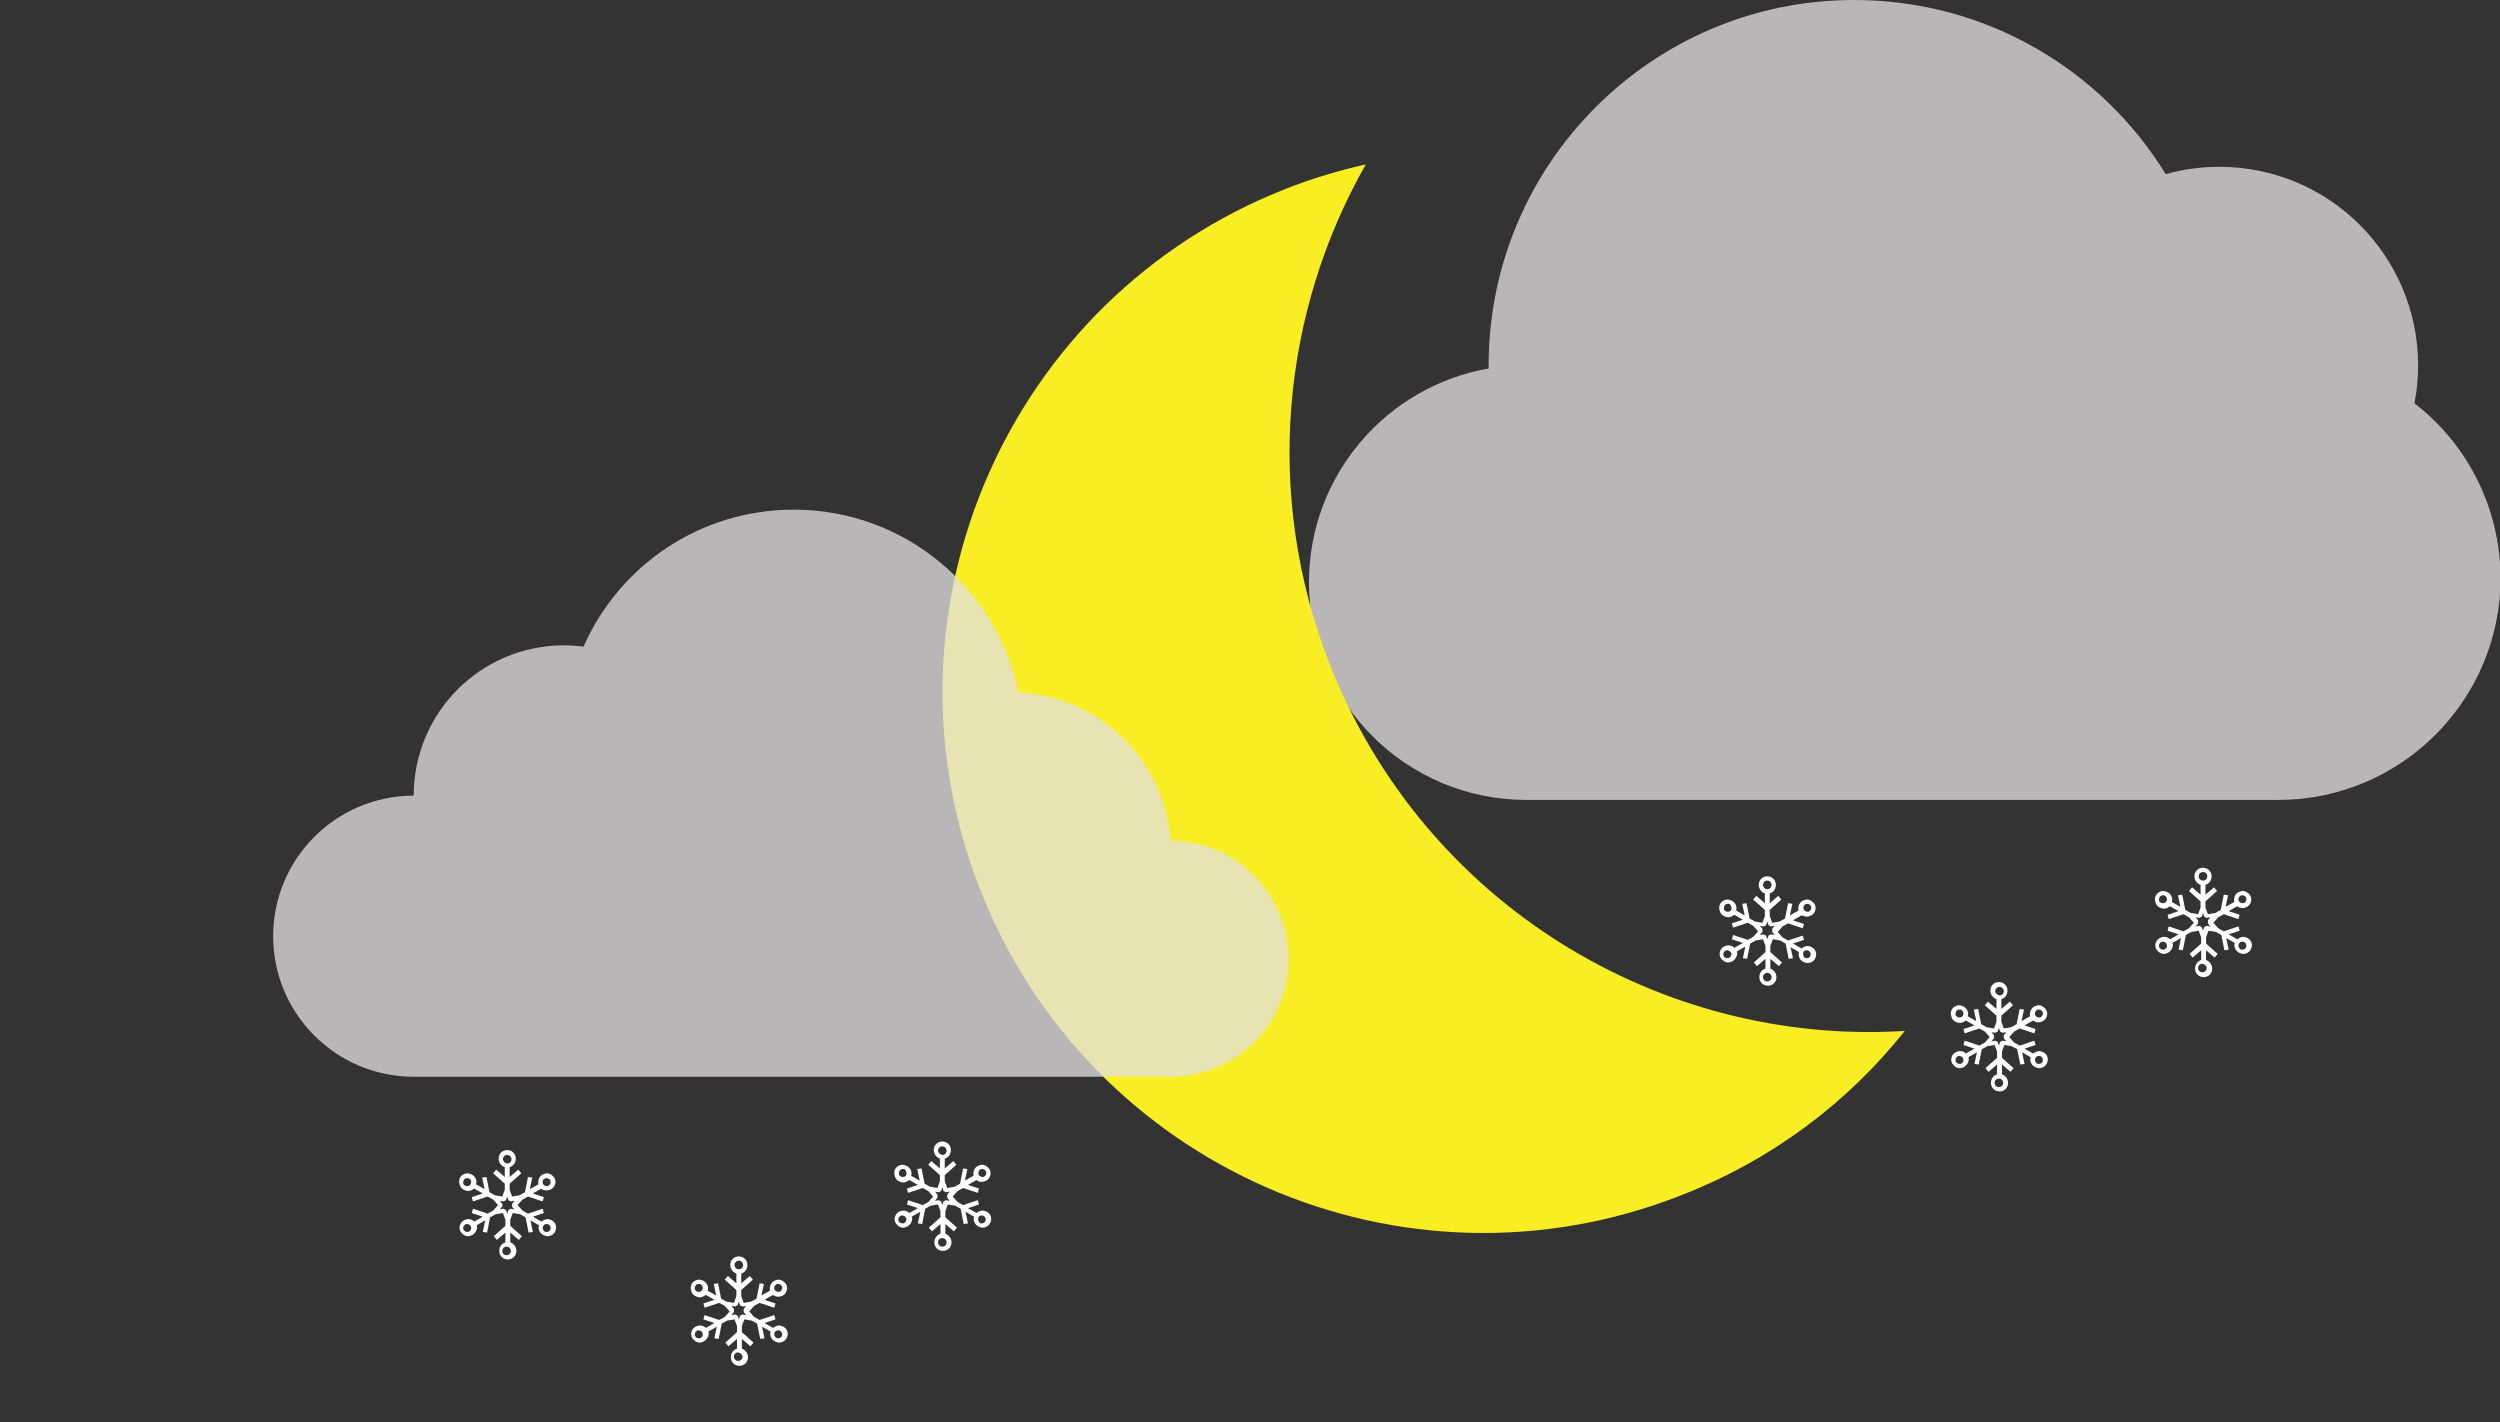 <?xml version="1.0" encoding="utf-8"?>
<!-- Generator: Adobe Illustrator 22.1.0, SVG Export Plug-In . SVG Version: 6.00 Build 0)  -->
<svg version="1.1" id="Layer_1" xmlns="http://www.w3.org/2000/svg" xmlns:xlink="http://www.w3.org/1999/xlink" x="0px" y="0px"
	 viewBox="0 0 409.1 232.7" style="enable-background:new 0 0 409.1 232.7;" xml:space="preserve">
<rect x="0" y="0" width="409.1" height="232.7" fill="#333333" stroke="none"/>
<style type="text/css">
	.st0{opacity:0.76;fill:#E2E0E0;}
	.st1{display:none;fill:#F9ED23;}
	.st2{fill:#F9ED23;}
	.st3{display:none;opacity:0.8;fill:#FFFFFF;}
	.st4{fill:#FFFFFF;}
</style>
<path class="st0" d="M395.1,66c0.4-2,0.6-4,0.6-6.2c0-17.9-14.5-32.5-32.5-32.5c-3.1,0-6,0.4-8.8,1.2C343.9,11.4,325,0,303.4,0
	c-33,0-59.8,26.8-59.8,59.8c0,0.2,0,0.4,0,0.5c-16.7,2.9-29.4,17.5-29.4,35c0,19.7,15.9,35.6,35.6,35.6h123
	c20.1,0,36.4-16.3,36.4-36.4C409.1,83,403.7,72.6,395.1,66z"/>
<circle class="st1" cx="239.4" cy="115.3" r="88.5"/>
<path class="st2" d="M217.6,108.7c-10.9-27.8-7.8-57.7,5.9-81.8c-4.4,1-8.8,2.3-13.1,4c-45.5,17.9-67.9,69.2-50,114.7
	c17.9,45.5,69.2,67.9,114.7,50c14.9-5.8,27.3-15.2,36.6-26.9C271.7,171.2,233,147.9,217.6,108.7z"/>
<path class="st3" d="M236.5,170.7c0,0-0.1,0-0.1,0c-1.5-21.2-18.6-38.1-39.9-39.1c-5.7-27.5-30.1-48.1-59.3-48.1
	c-24.8,0-46,14.8-55.4,36.1c-1.7-0.2-3.4-0.3-5.2-0.3c-21.8,0-39.5,17.7-39.5,39.5c-20.4,0-37,16.5-37,37s16.5,37,37,37h199.5
	c17.1,0,31-13.9,31-31C267.5,184.5,253.6,170.7,236.5,170.7z"/>
<path class="st0" d="M191.6,137.6C191.6,137.6,191.5,137.6,191.6,137.6c-1-13.2-11.6-23.6-24.9-24.3c-3.6-17.1-18.7-29.9-36.8-29.9
	c-15.4,0-28.6,9.2-34.4,22.4c-1.1-0.1-2.1-0.2-3.2-0.2c-13.6,0-24.6,11-24.6,24.6c-12.7,0-23,10.3-23,23c0,12.7,10.3,23,23,23h123.9
	c10.6,0,19.3-8.6,19.3-19.3C210.8,146.2,202.2,137.6,191.6,137.6z"/>
<g>
	<g id="Layer_3_23_">
		<path class="st4" d="M89.5,194.8c0.2,0,0.5-0.1,0.7-0.2c0.7-0.4,0.9-1.3,0.5-1.9c-0.3-0.4-0.7-0.7-1.2-0.7c-0.2,0-0.5,0.1-0.7,0.2
			c-0.6,0.3-0.8,1-0.7,1.6l-1.4,0.8l0.4-1.9l-0.7-0.1l-0.5,2.5l-0.9,0.5l-1.2,0.2l-0.4-1.1v-1l1.9-1.7l-0.5-0.6l-1.4,1.2V191
			c0.6-0.2,1-0.7,1-1.4c0-0.8-0.6-1.4-1.4-1.4c-0.8,0-1.4,0.6-1.4,1.4c0,0.6,0.4,1.2,1,1.4v1.6l-1.4-1.2l-0.5,0.6l1.9,1.7v1
			l-0.4,1.1l-1.2-0.2l-0.9-0.5l-0.5-2.5l-0.7,0.1l0.4,1.9l-1.4-0.8c0.2-0.6-0.1-1.3-0.7-1.6c-0.2-0.1-0.5-0.2-0.7-0.2
			c-0.5,0-1,0.3-1.2,0.7c-0.2,0.3-0.2,0.7-0.1,1.1c0.1,0.4,0.3,0.7,0.7,0.9c0.2,0.1,0.5,0.2,0.7,0.2c0.4,0,0.7-0.2,1-0.4l1.4,0.8
			l-1.8,0.6l0.2,0.7l2.4-0.8l0.9,0.5l0.8,0.9l-0.8,0.9l-0.9,0.5l-2.4-0.8l-0.2,0.7l1.8,0.6l-1.4,0.8c-0.3-0.3-0.6-0.4-1-0.4
			c-0.2,0-0.5,0.1-0.7,0.2c-0.7,0.4-0.9,1.3-0.5,1.9c0.3,0.4,0.7,0.7,1.2,0.7c0.2,0,0.5-0.1,0.7-0.2c0.3-0.2,0.6-0.5,0.7-0.9
			c0.1-0.2,0.1-0.5,0-0.7l1.4-0.8l-0.4,1.9l0.7,0.1l0.5-2.5l0.9-0.5l1.2-0.2l0.4,1.1v1l-1.9,1.7l0.5,0.6l1.4-1.2v1.6
			c-0.6,0.2-1,0.7-1,1.4c0,0.8,0.6,1.4,1.4,1.4c0.8,0,1.4-0.6,1.4-1.4c0-0.6-0.4-1.2-1-1.4v-1.6l1.4,1.2l0.5-0.6l-1.9-1.7v-1
			l0.4-1.1l1.2,0.2l0.9,0.5l0.5,2.5l0.7-0.1l-0.4-1.9l1.4,0.8c-0.2,0.6,0.1,1.3,0.7,1.6c0.2,0.1,0.5,0.2,0.7,0.2
			c0.5,0,1-0.3,1.2-0.7c0.4-0.7,0.2-1.5-0.5-1.9c-0.2-0.1-0.5-0.2-0.7-0.2c-0.4,0-0.7,0.2-1,0.4l-1.4-0.8l1.8-0.6l-0.2-0.7l-2.4,0.8
			l-0.9-0.5l-0.8-0.9l0.8-0.9l0.9-0.5l2.4,0.8l0.2-0.7l-1.8-0.6l1.4-0.8C88.7,194.7,89.1,194.8,89.5,194.8z M89.1,192.9
			c0.1-0.1,0.2-0.1,0.3-0.1c0.2,0,0.5,0.1,0.6,0.3c0.2,0.3,0.1,0.7-0.2,0.9c-0.1,0.1-0.2,0.1-0.3,0.1c-0.2,0-0.5-0.1-0.6-0.3
			C88.7,193.4,88.8,193,89.1,192.9z M77,193.8c-0.1,0.2-0.3,0.3-0.6,0.3c-0.1,0-0.2,0-0.3-0.1c-0.2-0.1-0.3-0.2-0.3-0.4
			c0-0.2,0-0.3,0.1-0.5c0.1-0.2,0.3-0.3,0.6-0.3c0.1,0,0.2,0,0.3,0.1C77.1,193,77.2,193.4,77,193.8z M77.1,201.1
			c0,0.2-0.2,0.3-0.3,0.4c-0.1,0.1-0.2,0.1-0.3,0.1c-0.2,0-0.5-0.1-0.6-0.3c-0.2-0.3-0.1-0.7,0.2-0.9c0.1-0.1,0.2-0.1,0.3-0.1
			c0.2,0,0.5,0.1,0.6,0.3C77.1,200.8,77.1,200.9,77.1,201.1z M88.9,200.6c0.1-0.2,0.3-0.3,0.6-0.3c0.1,0,0.2,0,0.3,0.1
			c0.3,0.2,0.4,0.6,0.2,0.9c-0.1,0.2-0.3,0.3-0.6,0.3c-0.1,0-0.2,0-0.3-0.1C88.8,201.3,88.7,200.9,88.9,200.6z M82.3,189.7
			c0-0.4,0.3-0.7,0.7-0.7c0.4,0,0.7,0.3,0.7,0.7c0,0.4-0.3,0.7-0.7,0.7C82.6,190.3,82.3,190,82.3,189.7z M83.6,204.7
			c0,0.4-0.3,0.7-0.7,0.7c-0.4,0-0.7-0.3-0.7-0.7c0-0.4,0.3-0.7,0.7-0.7C83.3,204,83.6,204.3,83.6,204.7z M84.2,197.9l-0.6-0.1
			l-0.4,0.2l-0.2,0.6l-0.2-0.6l-0.4-0.2l-0.6,0.1l0.4-0.5V197l-0.4-0.5l0.6,0.1l0.4-0.2l0.2-0.6l0.2,0.6l0.4,0.2l0.6-0.1l-0.4,0.5
			v0.5L84.2,197.9z"/>
	</g>
</g>
<g>
	<g id="Layer_3_1_">
		<path class="st4" d="M127.4,212.2c0.2,0,0.5-0.1,0.7-0.2c0.7-0.4,0.9-1.3,0.5-1.9c-0.3-0.4-0.7-0.7-1.2-0.7
			c-0.2,0-0.5,0.1-0.7,0.2c-0.6,0.3-0.8,1-0.7,1.6l-1.4,0.8l0.4-1.9l-0.7-0.1l-0.5,2.5l-0.9,0.5l-1.2,0.2l-0.4-1.1v-1l1.9-1.7
			l-0.5-0.6l-1.4,1.2v-1.6c0.6-0.2,1-0.7,1-1.4c0-0.8-0.6-1.4-1.4-1.4c-0.8,0-1.4,0.6-1.4,1.4c0,0.6,0.4,1.2,1,1.4v1.6l-1.4-1.2
			l-0.5,0.6l1.9,1.7v1l-0.4,1.1l-1.2-0.2l-0.9-0.5l-0.5-2.5l-0.7,0.1l0.4,1.9l-1.4-0.8c0.2-0.6-0.1-1.3-0.7-1.6
			c-0.2-0.1-0.5-0.2-0.7-0.2c-0.5,0-1,0.3-1.2,0.7c-0.2,0.3-0.2,0.7-0.1,1.1c0.1,0.4,0.3,0.7,0.7,0.9c0.2,0.1,0.5,0.2,0.7,0.2
			c0.4,0,0.7-0.2,1-0.4l1.4,0.8l-1.8,0.6l0.2,0.7l2.4-0.8l0.9,0.5l0.8,0.9l-0.8,0.9l-0.9,0.5l-2.4-0.8l-0.2,0.7l1.8,0.6l-1.4,0.8
			c-0.3-0.3-0.6-0.4-1-0.4c-0.2,0-0.5,0.1-0.7,0.2c-0.7,0.4-0.9,1.3-0.5,1.9c0.3,0.4,0.7,0.7,1.2,0.7c0.2,0,0.5-0.1,0.7-0.2
			c0.3-0.2,0.6-0.5,0.7-0.9c0.1-0.2,0.1-0.5,0-0.7l1.4-0.8l-0.4,1.9l0.7,0.1l0.5-2.5l0.9-0.5l1.2-0.2l0.4,1.1v1l-1.9,1.7l0.5,0.6
			l1.4-1.2v1.6c-0.6,0.2-1,0.7-1,1.4c0,0.8,0.6,1.4,1.4,1.4c0.8,0,1.4-0.6,1.4-1.4c0-0.6-0.4-1.2-1-1.4v-1.6l1.4,1.2l0.5-0.6
			l-1.9-1.7v-1l0.4-1.1l1.2,0.2l0.9,0.5l0.5,2.5l0.7-0.1l-0.4-1.9l1.4,0.8c-0.2,0.6,0.1,1.3,0.7,1.6c0.2,0.1,0.5,0.2,0.7,0.2
			c0.5,0,1-0.3,1.2-0.7c0.4-0.7,0.2-1.5-0.5-1.9c-0.2-0.1-0.5-0.2-0.7-0.2c-0.4,0-0.7,0.2-1,0.4l-1.4-0.8l1.8-0.6l-0.2-0.7l-2.4,0.8
			l-0.9-0.5l-0.8-0.9l0.8-0.9l0.9-0.5l2.4,0.8l0.2-0.7l-1.8-0.6l1.4-0.8C126.6,212,127,212.2,127.4,212.2z M127,210.2
			c0.1-0.1,0.2-0.1,0.3-0.1c0.2,0,0.5,0.1,0.6,0.3c0.2,0.3,0.1,0.7-0.2,0.9c-0.1,0.1-0.2,0.1-0.3,0.1c-0.2,0-0.5-0.1-0.6-0.3
			C126.6,210.8,126.7,210.4,127,210.2z M114.9,211.1c-0.1,0.2-0.3,0.3-0.6,0.3c-0.1,0-0.2,0-0.3-0.1c-0.2-0.1-0.3-0.2-0.3-0.4
			c0-0.2,0-0.3,0.1-0.5c0.1-0.2,0.3-0.3,0.6-0.3c0.1,0,0.2,0,0.3,0.1C115,210.4,115.1,210.8,114.9,211.1z M115,218.5
			c0,0.2-0.2,0.3-0.3,0.4c-0.1,0.1-0.2,0.1-0.3,0.1c-0.2,0-0.5-0.1-0.6-0.3c-0.2-0.3-0.1-0.7,0.2-0.9c0.1-0.1,0.2-0.1,0.3-0.1
			c0.2,0,0.5,0.1,0.6,0.3C115,218.1,115,218.3,115,218.5z M126.8,218c0.1-0.2,0.3-0.3,0.6-0.3c0.1,0,0.2,0,0.3,0.1
			c0.3,0.2,0.4,0.6,0.2,0.9c-0.1,0.2-0.3,0.3-0.6,0.3c-0.1,0-0.2,0-0.3-0.1C126.7,218.7,126.6,218.3,126.8,218z M120.2,207
			c0-0.4,0.3-0.7,0.7-0.7c0.4,0,0.7,0.3,0.7,0.7c0,0.4-0.3,0.7-0.7,0.7C120.5,207.7,120.2,207.4,120.2,207z M121.5,222
			c0,0.4-0.3,0.7-0.7,0.7c-0.4,0-0.7-0.3-0.7-0.7c0-0.4,0.3-0.7,0.7-0.7C121.2,221.4,121.5,221.7,121.5,222z M122.1,215.2l-0.6-0.1
			l-0.4,0.2l-0.2,0.6l-0.2-0.6l-0.4-0.2l-0.6,0.1l0.4-0.5v-0.5l-0.4-0.5l0.6,0.1l0.4-0.2l0.2-0.6l0.2,0.6l0.4,0.2l0.6-0.1l-0.4,0.5
			v0.5L122.1,215.2z"/>
	</g>
</g>
<g>
	<g id="Layer_3_2_">
		<path class="st4" d="M160.7,193.4c0.2,0,0.5-0.1,0.7-0.2c0.7-0.4,0.9-1.3,0.5-1.9c-0.3-0.4-0.7-0.7-1.2-0.7
			c-0.2,0-0.5,0.1-0.7,0.2c-0.6,0.3-0.8,1-0.7,1.6l-1.4,0.8l0.4-1.9l-0.7-0.1l-0.5,2.5l-0.9,0.5l-1.2,0.2l-0.4-1.1v-1l1.9-1.7
			L156,190l-1.4,1.2v-1.6c0.6-0.2,1-0.7,1-1.4c0-0.8-0.6-1.4-1.4-1.4c-0.8,0-1.4,0.6-1.4,1.4c0,0.6,0.4,1.2,1,1.4v1.6l-1.4-1.2
			l-0.5,0.6l1.9,1.7v1l-0.4,1.1l-1.2-0.2l-0.9-0.5l-0.5-2.5l-0.7,0.1l0.4,1.9l-1.4-0.8c0.2-0.6-0.1-1.3-0.7-1.6
			c-0.2-0.1-0.5-0.2-0.7-0.2c-0.5,0-1,0.3-1.2,0.7c-0.2,0.3-0.2,0.7-0.1,1.1c0.1,0.4,0.3,0.7,0.7,0.9c0.2,0.1,0.5,0.2,0.7,0.2
			c0.4,0,0.7-0.2,1-0.4l1.4,0.8l-1.8,0.6l0.2,0.7l2.4-0.8l0.9,0.5l0.8,0.9l-0.8,0.9l-0.9,0.5l-2.4-0.8l-0.2,0.7l1.8,0.6l-1.4,0.8
			c-0.3-0.3-0.6-0.4-1-0.4c-0.2,0-0.5,0.1-0.7,0.2c-0.7,0.4-0.9,1.3-0.5,1.9c0.3,0.4,0.7,0.7,1.2,0.7c0.2,0,0.5-0.1,0.7-0.2
			c0.3-0.2,0.6-0.5,0.7-0.9c0.1-0.2,0.1-0.5,0-0.7l1.4-0.8l-0.4,1.9l0.7,0.1l0.5-2.5l0.9-0.5l1.2-0.2l0.4,1.1v1l-1.9,1.7l0.5,0.6
			l1.4-1.2v1.6c-0.6,0.2-1,0.7-1,1.4c0,0.8,0.6,1.4,1.4,1.4s1.4-0.6,1.4-1.4c0-0.6-0.4-1.2-1-1.4v-1.6l1.4,1.2l0.5-0.6l-1.9-1.7v-1
			l0.4-1.1l1.2,0.2l0.9,0.5l0.5,2.5l0.7-0.1l-0.4-1.9l1.4,0.8c-0.2,0.6,0.1,1.3,0.7,1.6c0.2,0.1,0.5,0.2,0.7,0.2
			c0.5,0,1-0.3,1.2-0.7c0.4-0.7,0.2-1.5-0.5-1.9c-0.2-0.1-0.5-0.2-0.7-0.2c-0.4,0-0.7,0.2-1,0.4l-1.4-0.8l1.8-0.6l-0.2-0.7l-2.4,0.8
			l-0.9-0.5l-0.8-0.9l0.8-0.9l0.9-0.5l2.4,0.8l0.2-0.7l-1.8-0.6l1.4-0.8C160,193.3,160.3,193.4,160.7,193.4z M160.4,191.4
			c0.1-0.1,0.2-0.1,0.3-0.1c0.2,0,0.5,0.1,0.6,0.3c0.2,0.3,0.1,0.7-0.2,0.9c-0.1,0.1-0.2,0.1-0.3,0.1c-0.2,0-0.5-0.1-0.6-0.3
			C160,192,160.1,191.6,160.4,191.4z M148.3,192.3c-0.1,0.2-0.3,0.3-0.6,0.3c-0.1,0-0.2,0-0.3-0.1c-0.2-0.1-0.3-0.2-0.3-0.4
			c0-0.2,0-0.3,0.1-0.5c0.1-0.2,0.3-0.3,0.6-0.3c0.1,0,0.2,0,0.3,0.1C148.3,191.6,148.4,192,148.3,192.3z M148.3,199.7
			c0,0.2-0.2,0.3-0.3,0.4c-0.1,0.1-0.2,0.1-0.3,0.1c-0.2,0-0.5-0.1-0.6-0.3c-0.2-0.3-0.1-0.7,0.2-0.9c0.1-0.1,0.2-0.1,0.3-0.1
			c0.2,0,0.5,0.1,0.6,0.3C148.3,199.4,148.4,199.5,148.3,199.7z M160.1,199.2c0.1-0.2,0.3-0.3,0.6-0.3c0.1,0,0.2,0,0.3,0.1
			c0.3,0.2,0.4,0.6,0.2,0.9c-0.1,0.2-0.3,0.3-0.6,0.3c-0.1,0-0.2,0-0.3-0.1C160.1,199.9,160,199.5,160.1,199.2z M153.5,188.3
			c0-0.4,0.3-0.7,0.7-0.7c0.4,0,0.7,0.3,0.7,0.7c0,0.4-0.3,0.7-0.7,0.7C153.8,188.9,153.5,188.6,153.5,188.3z M154.9,203.3
			c0,0.4-0.3,0.7-0.7,0.7c-0.4,0-0.7-0.3-0.7-0.7c0-0.4,0.3-0.7,0.7-0.7C154.6,202.6,154.9,202.9,154.9,203.3z M155.4,196.5
			l-0.6-0.1l-0.4,0.2l-0.2,0.6l-0.2-0.6l-0.4-0.2l-0.6,0.1l0.4-0.5v-0.5l-0.4-0.5l0.6,0.1l0.4-0.2l0.2-0.6l0.2,0.6l0.4,0.2l0.6-0.1
			l-0.4,0.5v0.5L155.4,196.5z"/>
	</g>
</g>
<g>
	<g id="Layer_3_5_">
		<path class="st4" d="M295.7,150c0.2,0,0.5-0.1,0.7-0.2c0.7-0.4,0.9-1.3,0.5-1.9c-0.3-0.4-0.7-0.7-1.2-0.7c-0.2,0-0.5,0.1-0.7,0.2
			c-0.6,0.3-0.8,1-0.7,1.6l-1.4,0.8l0.4-1.9l-0.7-0.1l-0.5,2.5l-0.9,0.5l-1.2,0.2l-0.4-1.1v-1l1.9-1.7l-0.5-0.6l-1.4,1.2v-1.6
			c0.6-0.2,1-0.7,1-1.4c0-0.8-0.6-1.4-1.4-1.4s-1.4,0.6-1.4,1.4c0,0.6,0.4,1.2,1,1.4v1.6l-1.4-1.2l-0.5,0.6l1.9,1.7v1l-0.4,1.1
			l-1.2-0.2l-0.9-0.5l-0.5-2.5l-0.7,0.1l0.4,1.9l-1.4-0.8c0.2-0.6-0.1-1.3-0.7-1.6c-0.2-0.1-0.5-0.2-0.7-0.2c-0.5,0-1,0.3-1.2,0.7
			c-0.2,0.3-0.2,0.7-0.1,1.1c0.1,0.4,0.3,0.7,0.7,0.9c0.2,0.1,0.5,0.2,0.7,0.2c0.4,0,0.7-0.2,1-0.4l1.4,0.8l-1.8,0.6l0.2,0.7
			l2.4-0.8l0.9,0.5l0.8,0.9l-0.8,0.9l-0.9,0.5l-2.4-0.8l-0.2,0.7l1.8,0.6l-1.4,0.8c-0.3-0.3-0.6-0.4-1-0.4c-0.2,0-0.5,0.1-0.7,0.2
			c-0.7,0.4-0.9,1.3-0.5,1.9c0.3,0.4,0.7,0.7,1.2,0.7c0.2,0,0.5-0.1,0.7-0.2c0.3-0.2,0.6-0.5,0.7-0.9c0.1-0.2,0.1-0.5,0-0.7l1.4-0.8
			l-0.4,1.9l0.7,0.1l0.5-2.5l0.9-0.5l1.2-0.2l0.4,1.1v1l-1.9,1.7l0.5,0.6l1.4-1.2v1.6c-0.6,0.2-1,0.7-1,1.4c0,0.8,0.6,1.4,1.4,1.4
			c0.8,0,1.4-0.6,1.4-1.4c0-0.6-0.4-1.2-1-1.4v-1.6l1.4,1.2l0.5-0.6l-1.9-1.7v-1l0.4-1.1l1.2,0.2l0.9,0.5l0.5,2.5l0.7-0.1L293,155
			l1.4,0.8c-0.2,0.6,0.1,1.3,0.7,1.6c0.2,0.1,0.5,0.2,0.7,0.2c0.5,0,1-0.3,1.2-0.7c0.4-0.7,0.2-1.5-0.5-1.9
			c-0.2-0.1-0.5-0.2-0.7-0.2c-0.4,0-0.7,0.2-1,0.4l-1.4-0.8l1.8-0.6l-0.2-0.7l-2.4,0.8l-0.9-0.5l-0.8-0.9l0.8-0.9l0.9-0.5l2.4,0.8
			l0.2-0.7l-1.8-0.6l1.4-0.8C295,149.8,295.3,150,295.7,150z M295.4,148c0.1-0.1,0.2-0.1,0.3-0.1c0.2,0,0.5,0.1,0.6,0.3
			c0.2,0.3,0.1,0.7-0.2,0.9c-0.1,0.1-0.2,0.1-0.3,0.1c-0.2,0-0.5-0.1-0.6-0.3C295,148.6,295.1,148.2,295.4,148z M283.3,148.9
			c-0.1,0.2-0.3,0.3-0.6,0.3c-0.1,0-0.2,0-0.3-0.1c-0.2-0.1-0.3-0.2-0.3-0.4c0-0.2,0-0.3,0.1-0.5c0.1-0.2,0.3-0.3,0.6-0.3
			c0.1,0,0.2,0,0.3,0.1C283.3,148.2,283.4,148.6,283.3,148.9z M283.3,156.3c0,0.2-0.2,0.3-0.3,0.4c-0.1,0.1-0.2,0.1-0.3,0.1
			c-0.2,0-0.5-0.1-0.6-0.3c-0.2-0.3-0.1-0.7,0.2-0.9c0.1-0.1,0.2-0.1,0.3-0.1c0.2,0,0.5,0.1,0.6,0.3
			C283.3,155.9,283.4,156.1,283.3,156.3z M295.1,155.8c0.1-0.2,0.3-0.3,0.6-0.3c0.1,0,0.2,0,0.3,0.1c0.3,0.2,0.4,0.6,0.2,0.9
			c-0.1,0.2-0.3,0.3-0.6,0.3c-0.1,0-0.2,0-0.3-0.1C295.1,156.5,295,156.1,295.1,155.8z M288.5,144.8c0-0.4,0.3-0.7,0.7-0.7
			c0.4,0,0.7,0.3,0.7,0.7c0,0.4-0.3,0.7-0.7,0.7C288.8,145.5,288.5,145.2,288.5,144.8z M289.9,159.9c0,0.4-0.3,0.7-0.7,0.7
			c-0.4,0-0.7-0.3-0.7-0.7c0-0.4,0.3-0.7,0.7-0.7C289.6,159.2,289.9,159.5,289.9,159.9z M290.4,153l-0.6-0.1l-0.4,0.2l-0.2,0.6
			l-0.2-0.6l-0.4-0.2L288,153l0.4-0.5v-0.5l-0.4-0.5l0.6,0.1l0.4-0.2l0.2-0.6l0.2,0.6l0.4,0.2l0.6-0.1l-0.4,0.5v0.5L290.4,153z"/>
	</g>
</g>
<g>
	<g id="Layer_3_4_">
		<path class="st4" d="M333.6,167.3c0.2,0,0.5-0.1,0.7-0.2c0.7-0.4,0.9-1.3,0.5-1.9c-0.3-0.4-0.7-0.7-1.2-0.7
			c-0.2,0-0.5,0.1-0.7,0.2c-0.6,0.3-0.8,1-0.7,1.6l-1.4,0.8l0.4-1.9l-0.7-0.1l-0.5,2.5l-0.9,0.5l-1.2,0.2l-0.4-1.1v-1l1.9-1.7
			l-0.5-0.6l-1.4,1.2v-1.6c0.6-0.2,1-0.7,1-1.4c0-0.8-0.6-1.4-1.4-1.4s-1.4,0.6-1.4,1.4c0,0.6,0.4,1.2,1,1.4v1.6l-1.4-1.2l-0.5,0.6
			l1.9,1.7v1l-0.4,1.1l-1.2-0.2l-0.9-0.5l-0.5-2.5l-0.7,0.1l0.4,1.9l-1.4-0.8c0.2-0.6-0.1-1.3-0.7-1.6c-0.2-0.1-0.5-0.2-0.7-0.2
			c-0.5,0-1,0.3-1.2,0.7c-0.2,0.3-0.2,0.7-0.1,1.1c0.1,0.4,0.3,0.7,0.7,0.9c0.2,0.1,0.5,0.2,0.7,0.2c0.4,0,0.7-0.2,1-0.4l1.4,0.8
			l-1.8,0.6l0.2,0.7l2.4-0.8l0.9,0.5l0.8,0.9l-0.8,0.9l-0.9,0.5l-2.4-0.8l-0.2,0.7l1.8,0.6l-1.4,0.8c-0.3-0.3-0.6-0.4-1-0.4
			c-0.2,0-0.5,0.1-0.7,0.2c-0.7,0.4-0.9,1.3-0.5,1.9c0.3,0.4,0.7,0.7,1.2,0.7c0.2,0,0.5-0.1,0.7-0.2c0.3-0.2,0.6-0.5,0.7-0.9
			c0.1-0.2,0.1-0.5,0-0.7l1.4-0.8l-0.4,1.9l0.7,0.1l0.5-2.5l0.9-0.5l1.2-0.2l0.4,1.1v1l-1.9,1.7l0.5,0.6l1.4-1.2v1.6
			c-0.6,0.2-1,0.7-1,1.4c0,0.8,0.6,1.4,1.4,1.4s1.4-0.6,1.4-1.4c0-0.6-0.4-1.2-1-1.4v-1.6l1.4,1.2l0.5-0.6l-1.9-1.7v-1l0.4-1.1
			l1.2,0.2l0.9,0.5l0.5,2.5l0.7-0.1l-0.4-1.9l1.4,0.8c-0.2,0.6,0.1,1.3,0.7,1.6c0.2,0.1,0.5,0.2,0.7,0.2c0.5,0,1-0.3,1.2-0.7
			c0.4-0.7,0.2-1.5-0.5-1.9c-0.2-0.1-0.5-0.2-0.7-0.2c-0.4,0-0.7,0.2-1,0.4l-1.4-0.8l1.8-0.6l-0.2-0.7l-2.4,0.8l-0.9-0.5l-0.8-0.9
			l0.8-0.9l0.9-0.5l2.4,0.8l0.2-0.7l-1.8-0.6l1.4-0.8C332.9,167.2,333.3,167.3,333.6,167.3z M333.3,165.3c0.1-0.1,0.2-0.1,0.3-0.1
			c0.2,0,0.5,0.1,0.6,0.3c0.2,0.3,0.1,0.7-0.2,0.9c-0.1,0.1-0.2,0.1-0.3,0.1c-0.2,0-0.5-0.1-0.6-0.3
			C332.9,165.9,333,165.5,333.3,165.3z M321.2,166.2c-0.1,0.2-0.3,0.3-0.6,0.3c-0.1,0-0.2,0-0.3-0.1c-0.2-0.1-0.3-0.2-0.3-0.4
			c0-0.2,0-0.3,0.1-0.5c0.1-0.2,0.3-0.3,0.6-0.3c0.1,0,0.2,0,0.3,0.1C321.3,165.5,321.4,165.9,321.2,166.2z M321.3,173.6
			c0,0.2-0.2,0.3-0.3,0.4c-0.1,0.1-0.2,0.1-0.3,0.1c-0.2,0-0.5-0.1-0.6-0.3c-0.2-0.3-0.1-0.7,0.2-0.9c0.1-0.1,0.2-0.1,0.3-0.1
			c0.2,0,0.5,0.1,0.6,0.3C321.3,173.3,321.3,173.4,321.3,173.6z M333.1,173.1c0.1-0.2,0.3-0.3,0.6-0.3c0.1,0,0.2,0,0.3,0.1
			c0.3,0.2,0.4,0.6,0.2,0.9c-0.1,0.2-0.3,0.3-0.6,0.3c-0.1,0-0.2,0-0.3-0.1C333,173.8,332.9,173.4,333.1,173.1z M326.5,162.2
			c0-0.4,0.3-0.7,0.7-0.7c0.4,0,0.7,0.3,0.7,0.7c0,0.4-0.3,0.7-0.7,0.7C326.8,162.8,326.5,162.5,326.5,162.2z M327.8,177.2
			c0,0.4-0.3,0.7-0.7,0.7c-0.4,0-0.7-0.3-0.7-0.7c0-0.4,0.3-0.7,0.7-0.7C327.5,176.5,327.8,176.8,327.8,177.2z M328.3,170.4
			l-0.6-0.1l-0.4,0.2l-0.2,0.6l-0.2-0.6l-0.4-0.2l-0.6,0.1l0.4-0.5v-0.5l-0.4-0.5l0.6,0.1l0.4-0.2l0.2-0.6l0.2,0.6l0.4,0.2l0.6-0.1
			l-0.4,0.5v0.5L328.3,170.4z"/>
	</g>
</g>
<g>
	<g id="Layer_3_3_">
		<path class="st4" d="M367,148.6c0.2,0,0.5-0.1,0.7-0.2c0.7-0.4,0.9-1.3,0.5-1.9c-0.3-0.4-0.7-0.7-1.2-0.7c-0.2,0-0.5,0.1-0.7,0.2
			c-0.6,0.3-0.8,1-0.7,1.6l-1.4,0.8l0.4-1.9l-0.7-0.1l-0.5,2.5l-0.9,0.5l-1.2,0.2l-0.4-1.1v-1l1.9-1.7l-0.5-0.6l-1.4,1.2v-1.6
			c0.6-0.2,1-0.7,1-1.4c0-0.8-0.6-1.4-1.4-1.4s-1.4,0.6-1.4,1.4c0,0.6,0.4,1.2,1,1.4v1.6l-1.4-1.2l-0.5,0.6l1.9,1.7v1l-0.4,1.1
			l-1.2-0.2l-0.9-0.5l-0.5-2.5l-0.7,0.1l0.4,1.9l-1.4-0.8c0.2-0.6-0.1-1.3-0.7-1.6c-0.2-0.1-0.5-0.2-0.7-0.2c-0.5,0-1,0.3-1.2,0.7
			c-0.2,0.3-0.2,0.7-0.1,1.1c0.1,0.4,0.3,0.7,0.7,0.9c0.2,0.1,0.5,0.2,0.7,0.2c0.4,0,0.7-0.2,1-0.4l1.4,0.8l-1.8,0.6l0.2,0.7
			l2.4-0.8l0.9,0.5l0.8,0.9l-0.8,0.9l-0.9,0.5l-2.4-0.8l-0.2,0.7l1.8,0.6l-1.4,0.8c-0.3-0.3-0.6-0.4-1-0.4c-0.2,0-0.5,0.1-0.7,0.2
			c-0.7,0.4-0.9,1.3-0.5,1.9c0.3,0.4,0.7,0.7,1.2,0.7c0.2,0,0.5-0.1,0.7-0.2c0.3-0.2,0.6-0.5,0.7-0.9c0.1-0.2,0.1-0.5,0-0.7l1.4-0.8
			l-0.4,1.9l0.7,0.1l0.5-2.5l0.9-0.5l1.2-0.2l0.4,1.1v1l-1.9,1.7l0.5,0.6l1.4-1.2v1.6c-0.6,0.2-1,0.7-1,1.4c0,0.8,0.6,1.4,1.4,1.4
			c0.8,0,1.4-0.6,1.4-1.4c0-0.6-0.4-1.2-1-1.4v-1.6l1.4,1.2l0.5-0.6l-1.9-1.7v-1l0.4-1.1l1.2,0.2l0.9,0.5l0.5,2.5l0.7-0.1l-0.4-1.9
			l1.4,0.8c-0.2,0.6,0.1,1.3,0.7,1.6c0.2,0.1,0.5,0.2,0.7,0.2c0.5,0,1-0.3,1.2-0.7c0.4-0.7,0.2-1.5-0.5-1.9
			c-0.2-0.1-0.5-0.2-0.7-0.2c-0.4,0-0.7,0.2-1,0.4l-1.4-0.8l1.8-0.6l-0.2-0.7l-2.4,0.8l-0.9-0.5l-0.8-0.9l0.8-0.9l0.9-0.5l2.4,0.8
			l0.2-0.7l-1.8-0.6l1.4-0.8C366.2,148.4,366.6,148.6,367,148.6z M366.6,146.6c0.1-0.1,0.2-0.1,0.3-0.1c0.2,0,0.5,0.1,0.6,0.3
			c0.2,0.3,0.1,0.7-0.2,0.9c-0.1,0.1-0.2,0.1-0.3,0.1c-0.2,0-0.5-0.1-0.6-0.3C366.2,147.2,366.3,146.8,366.6,146.6z M354.5,147.5
			c-0.1,0.2-0.3,0.3-0.6,0.3c-0.1,0-0.2,0-0.3-0.1c-0.2-0.1-0.3-0.2-0.3-0.4c0-0.2,0-0.3,0.1-0.5c0.1-0.2,0.3-0.3,0.6-0.3
			c0.1,0,0.2,0,0.3,0.1C354.6,146.8,354.7,147.2,354.5,147.5z M354.6,154.9c0,0.2-0.2,0.3-0.3,0.4c-0.1,0.1-0.2,0.1-0.3,0.1
			c-0.2,0-0.5-0.1-0.6-0.3c-0.2-0.3-0.1-0.7,0.2-0.9c0.1-0.1,0.2-0.1,0.3-0.1c0.2,0,0.5,0.1,0.6,0.3
			C354.6,154.5,354.6,154.7,354.6,154.9z M366.4,154.4c0.1-0.2,0.3-0.3,0.6-0.3c0.1,0,0.2,0,0.3,0.1c0.3,0.2,0.4,0.6,0.2,0.9
			c-0.1,0.2-0.3,0.3-0.6,0.3c-0.1,0-0.2,0-0.3-0.1C366.3,155.1,366.2,154.7,366.4,154.4z M359.8,143.4c0-0.4,0.3-0.7,0.7-0.7
			c0.4,0,0.7,0.3,0.7,0.7c0,0.4-0.3,0.7-0.7,0.7C360.1,144.1,359.8,143.8,359.8,143.4z M361.1,158.4c0,0.4-0.3,0.7-0.7,0.7
			c-0.4,0-0.7-0.3-0.7-0.7c0-0.4,0.3-0.7,0.7-0.7C360.8,157.8,361.1,158.1,361.1,158.4z M361.7,151.6l-0.6-0.1l-0.4,0.2l-0.2,0.6
			l-0.2-0.6l-0.4-0.2l-0.6,0.1l0.4-0.5v-0.5l-0.4-0.5l0.6,0.1l0.4-0.2l0.2-0.6l0.2,0.6l0.4,0.2l0.6-0.1l-0.4,0.5v0.5L361.7,151.6z"
			/>
	</g>
</g>
</svg>
